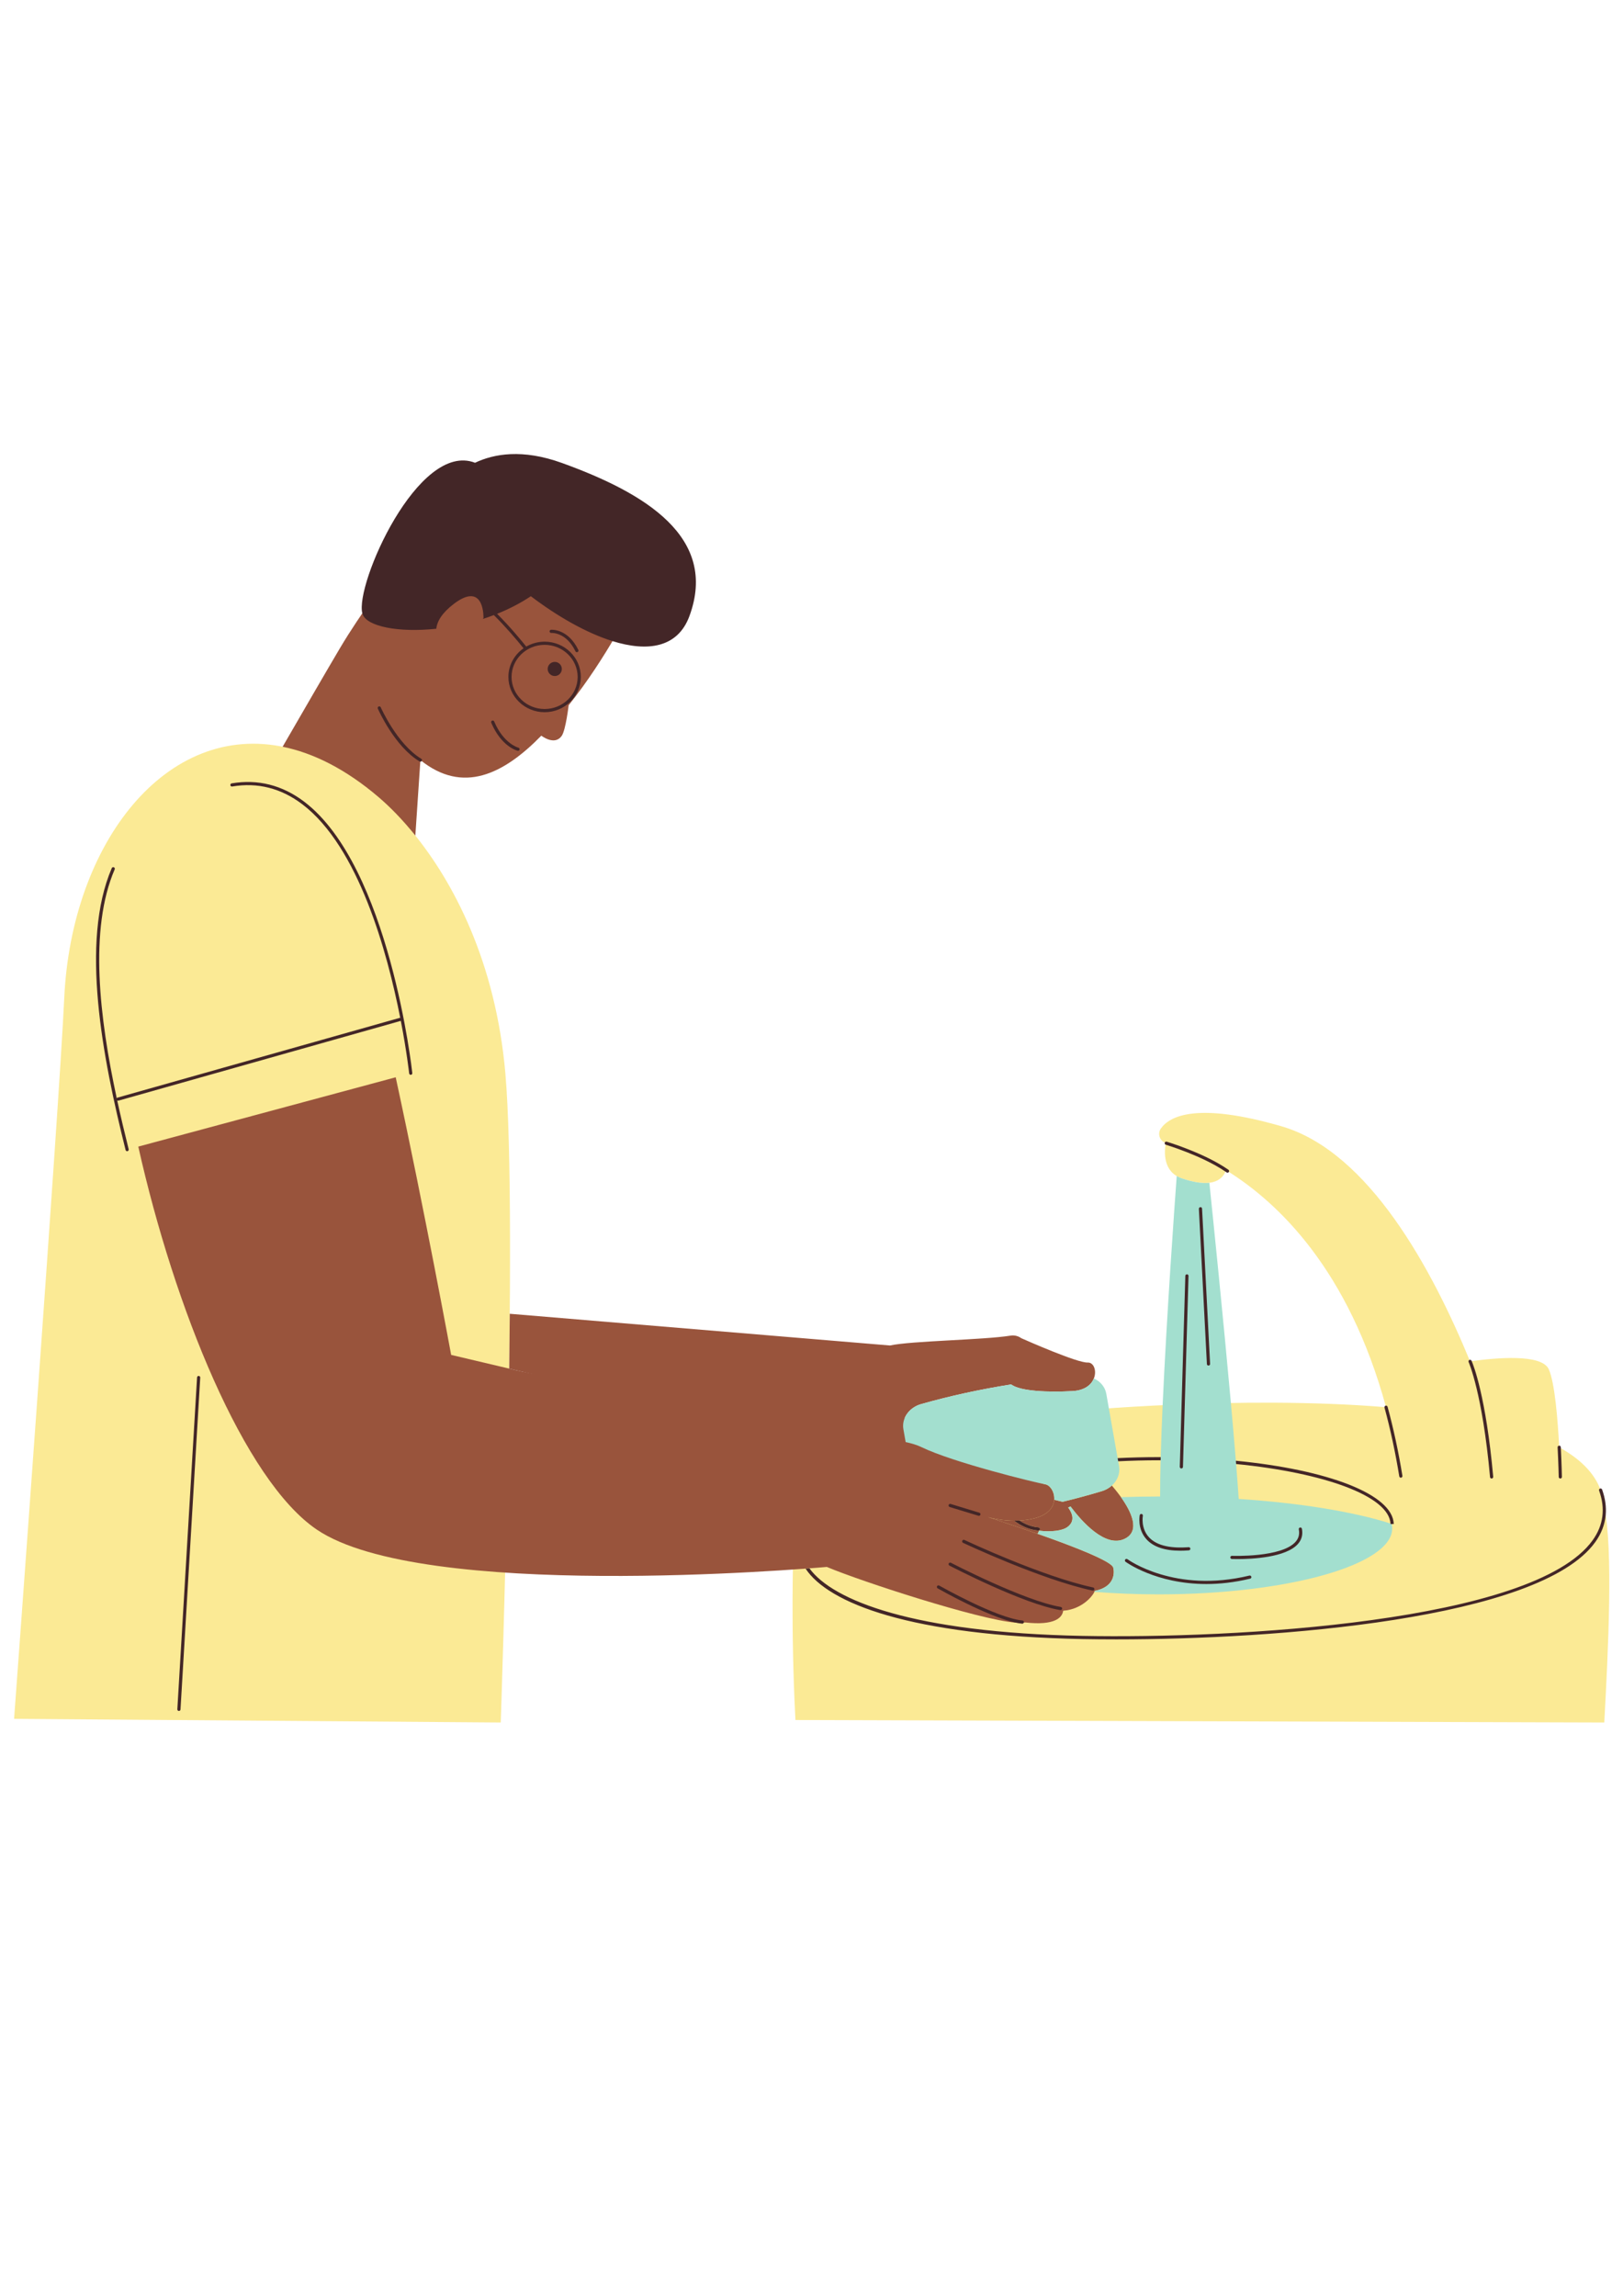 <?xml version="1.0" encoding="UTF-8"?>
<svg xmlns="http://www.w3.org/2000/svg" xmlns:xlink="http://www.w3.org/1999/xlink" width="595.5pt" height="842.25pt" viewBox="0 0 595.5 842.25" version="1.2">
<defs>
<clipPath id="clip1">
  <path d="M 5.168 271 L 590.473 271 L 590.473 631.887 L 5.168 631.887 Z M 5.168 271 "/>
</clipPath>
</defs>
<g id="surface1">
<g clip-path="url(#clip1)" clip-rule="nonzero">
<path style=" stroke:none;fill-rule:nonzero;fill:rgb(98.43%,91.759%,58.429%);fill-opacity:1;" d="M 139.371 281.613 C 127.73 271.711 118.547 268.336 104.793 274.164 C 61.133 264.43 26.211 309.191 23.57 366.137 C 21.691 406.707 5.168 630.547 5.168 630.547 L 183.727 631.887 C 183.727 631.887 190.102 447.305 185.422 393.707 C 181.859 352.855 166.336 323.504 151.566 305.496 C 147.133 300.09 143.328 284.98 139.371 281.613 Z M 588.633 631.887 L 291.852 630.98 C 290.047 595.73 291.098 568.914 291.098 568.914 C 291.867 567.887 292.707 566.895 293.609 565.926 C 294.266 550.223 312.855 528.512 393.645 517.691 C 393.645 517.691 454.77 511.77 508.555 516.23 C 494.906 466.113 469.293 441.289 449.863 429.273 C 447.879 434.746 441.684 435.012 433.609 432.273 C 426.602 429.902 427.172 422.395 427.73 419.309 C 425.523 418.57 424.586 415.91 425.945 413.98 C 429.188 409.398 439.207 404.211 470.105 413.145 C 502.391 422.477 525.629 465.98 539.391 499.414 C 548.973 498.055 565.715 496.57 568.277 502.324 C 570.5 507.324 571.582 521.059 572.09 530.926 C 579.617 535.094 584.984 540.25 587.277 546.617 C 588.07 548.828 588.512 550.957 588.625 553.004 C 591.922 568.082 590.09 605.059 588.633 631.887 "/>
</g>
<path style=" stroke:none;fill-rule:nonzero;fill:rgb(59.999%,32.939%,23.529%);fill-opacity:1;" d="M 408.461 575.066 C 407.465 571.328 373.328 560.047 362.461 556.539 C 366.27 557.559 372.891 558.711 379.652 556.969 C 390.051 554.301 387.078 545.102 383.516 544.512 C 379.949 543.914 351.125 528.324 339.547 522.688 C 330.168 518.121 297.699 514.656 288.746 515.168 C 288.746 515.168 215.711 508.898 189.16 502.621 C 183.25 501.23 165.535 497.039 165.535 497.039 C 165.535 497.039 155.809 444.203 145.188 395.195 L 50.738 420.625 C 63.945 479.586 89.539 543.035 116.238 561.125 C 154.906 587.32 293.703 575.668 303.375 574.82 C 315.969 580.145 359.113 594.172 372.527 595.242 C 373.719 595.336 374.957 595.316 376.227 595.195 C 387.012 596.41 389.801 593.395 390.086 590.879 C 397.266 590.383 401.336 585.035 401.664 583.613 C 409.258 582.098 408.906 576.723 408.461 575.066 Z M 138.805 292.336 C 126.777 282.098 114.938 276.215 103.695 273.941 C 110.441 262.273 120.352 245.148 124.828 237.617 C 139.527 212.879 166.598 181.18 164.961 184.43 C 171.293 176.031 182.41 172.734 192.25 176.449 C 208.824 182.703 231.336 195.828 232.418 221.184 C 232.418 221.184 222.719 241.16 208.645 258.723 C 208.645 258.723 207.59 267.699 206.145 269.875 C 203.551 273.762 198.621 269.875 198.621 269.875 C 184.691 284.137 169.793 291.348 154.25 278.832 L 152.395 306.523 C 147.676 300.641 143.008 295.91 138.805 292.336 "/>
<path style=" stroke:none;fill-rule:nonzero;fill:rgb(59.999%,32.939%,23.529%);fill-opacity:1;" d="M 393.48 510.32 C 398.059 510.078 400.449 507.949 401.355 505.676 C 402.492 502.824 401.297 499.742 399.086 499.84 C 395.359 500.012 377.047 491.941 374.738 490.918 C 373.621 490.109 372.203 489.734 370.77 489.969 C 360.809 491.574 334.504 491.855 326.539 493.586 L 187.043 481.953 C 186.992 488.594 186.918 495.328 186.832 502.074 L 295.367 527.719 C 300.98 527.395 312.645 526.926 322.883 527.738 C 326.27 528.008 329.496 528.414 332.297 529.023 L 331.465 524.305 C 330.762 520.297 333.559 516.344 337.961 515.094 C 348.648 512.059 359.672 509.672 370.984 507.871 C 374.477 510.449 384.691 510.781 393.48 510.32 Z M 412.645 564.508 C 405.574 567.906 396.988 558.234 392.789 552.645 C 392.52 552.777 392.219 552.898 391.926 553.027 C 393.375 554.988 394.668 557.949 391.672 560.172 C 389.746 561.594 385.625 562.047 381.23 561.527 C 381.125 561.91 380.941 562.289 380.684 562.66 C 373.344 560.086 366.383 557.805 362.461 556.539 C 364.816 557.172 368.23 557.848 372.109 557.863 C 374.449 559.652 377.426 561.184 380.957 561.473 C 380.973 561.473 380.988 561.477 381.008 561.477 C 381.309 561.477 381.562 561.246 381.586 560.938 C 381.613 560.617 381.375 560.336 381.051 560.309 C 378.406 560.094 376.062 559.09 374.094 557.809 C 375.898 557.711 377.77 557.453 379.652 556.969 C 384.711 555.672 386.598 552.832 386.801 550.184 L 389.887 550.922 C 392.113 550.387 394.336 549.82 396.559 549.223 C 399.125 548.531 401.695 547.805 404.262 547.035 C 405.691 546.605 406.938 545.883 407.949 544.973 C 408.859 546.023 410.09 547.52 411.309 549.23 C 415.012 554.434 418.59 561.648 412.645 564.508 "/>
<path style=" stroke:none;fill-rule:nonzero;fill:rgb(63.919%,87.45%,81.18%);fill-opacity:1;" d="M 510.605 559.086 L 510.219 559.098 C 510.211 559.023 510.195 558.957 510.191 558.887 C 496.641 554.586 477.145 551.363 454.5 549.879 C 454.246 546.059 453.922 541.742 453.547 537.07 C 453.516 536.668 453.484 536.277 453.453 535.867 C 452.922 529.332 452.301 522.141 451.629 514.672 C 448.84 483.664 445.176 447.848 443.734 433.902 C 440.969 434.219 437.508 433.594 433.609 432.273 C 432.914 432.043 432.309 431.75 431.754 431.426 C 430.984 441.895 428.098 482.004 426.586 515.48 C 426.285 522.203 426.039 528.648 425.875 534.539 C 425.863 534.934 425.852 535.32 425.844 535.711 C 425.715 540.602 425.648 545.082 425.66 548.98 C 420.789 548.988 416 549.074 411.309 549.23 C 415.012 554.434 418.59 561.648 412.645 564.508 C 405.574 567.906 396.988 558.234 392.789 552.645 C 392.52 552.777 392.219 552.898 391.926 553.027 C 393.375 554.988 394.668 557.949 391.672 560.172 C 389.746 561.594 385.625 562.047 381.23 561.527 C 381.125 561.91 380.941 562.289 380.684 562.66 C 393.664 567.211 407.824 572.68 408.461 575.066 C 408.906 576.723 409.258 582.098 401.664 583.613 C 401.645 583.711 401.598 583.824 401.543 583.953 C 409.027 584.555 416.922 584.883 425.086 584.883 C 472.438 584.883 510.82 574.059 510.82 560.707 C 510.82 560.156 510.734 559.617 510.605 559.086 Z M 383.516 544.512 C 379.949 543.914 349.66 536.5 338.078 530.863 C 336.523 530.105 334.543 529.5 332.297 529.023 L 331.465 524.305 C 330.762 520.297 333.559 516.344 337.961 515.094 C 348.648 512.059 359.672 509.672 370.984 507.871 C 374.477 510.449 384.691 510.781 393.48 510.32 C 398.059 510.078 400.449 507.949 401.355 505.676 C 403.723 506.746 405.469 508.777 405.914 511.297 L 406.852 516.633 L 410.066 534.902 L 410.273 536.07 L 410.594 537.875 C 411.055 540.512 409.988 543.137 407.949 544.973 C 406.938 545.883 405.691 546.605 404.262 547.035 C 401.695 547.805 399.125 548.531 396.559 549.223 C 394.336 549.82 392.113 550.387 389.887 550.922 L 386.801 550.184 C 387.016 547.391 385.348 544.812 383.516 544.512 "/>
<path style=" stroke:none;fill-rule:nonzero;fill:rgb(26.27%,14.899%,15.289%);fill-opacity:1;" d="M 348.461 552.84 L 358.992 556.047 C 359.047 556.066 359.109 556.074 359.164 556.074 C 359.414 556.074 359.648 555.91 359.727 555.656 C 359.816 555.348 359.645 555.023 359.332 554.926 L 348.801 551.719 C 348.496 551.625 348.164 551.801 348.07 552.109 C 347.977 552.418 348.152 552.742 348.461 552.84 Z M 427.633 419.887 C 427.672 419.902 427.703 419.93 427.75 419.945 C 427.883 419.988 441.043 423.938 449.664 429.816 C 449.793 429.902 449.93 429.996 450.059 430.086 C 450.16 430.156 450.277 430.191 450.395 430.191 C 450.574 430.191 450.758 430.105 450.871 429.941 C 450.879 429.938 450.879 429.926 450.883 429.918 C 451.051 429.652 450.988 429.305 450.73 429.129 C 441.961 422.988 428.219 418.863 428.082 418.82 C 427.789 418.738 427.492 418.895 427.383 419.164 C 427.375 419.184 427.359 419.195 427.352 419.219 C 427.273 419.484 427.402 419.754 427.633 419.887 Z M 571.914 541.809 C 571.922 542.129 572.184 542.383 572.496 542.383 C 572.504 542.383 572.508 542.383 572.512 542.383 C 572.836 542.375 573.094 542.109 573.082 541.785 C 573.082 541.738 572.996 537.227 572.695 531.273 C 572.691 531.145 572.68 531.02 572.676 530.891 C 572.656 530.566 572.426 530.309 572.059 530.336 C 571.738 530.352 571.488 530.629 571.504 530.949 C 571.816 536.988 571.914 541.621 571.914 541.793 C 571.914 541.797 571.914 541.809 571.914 541.809 Z M 513.41 541.59 C 513.453 541.875 513.707 542.082 513.984 542.082 C 514.016 542.082 514.051 542.078 514.082 542.074 C 514.363 542.027 514.562 541.781 514.562 541.496 C 514.562 541.469 514.57 541.438 514.566 541.402 C 513.129 532.594 511.301 524.074 509.121 516.07 C 509.031 515.762 508.719 515.578 508.402 515.66 C 508.398 515.664 508.398 515.664 508.398 515.664 C 508.156 515.734 507.996 515.949 507.977 516.184 C 507.973 516.25 507.973 516.312 507.992 516.379 C 510.156 524.34 511.984 532.82 513.41 541.59 Z M 111.602 294.09 C 103.566 288.004 94.617 285.75 85.008 287.375 C 84.688 287.426 84.473 287.73 84.527 288.047 C 84.527 288.051 84.527 288.055 84.527 288.055 C 84.586 288.371 84.883 288.586 85.199 288.527 C 94.48 286.953 103.129 289.137 110.898 295.023 C 131.578 310.68 142.121 349.352 146.848 373.391 C 146.77 373.383 146.695 373.387 146.625 373.41 L 43.172 402.637 C 43.023 402.68 42.91 402.77 42.832 402.883 C 36.477 373.324 32.617 340.938 42.082 318.922 C 42.211 318.629 42.078 318.293 41.785 318.164 C 41.781 318.16 41.781 318.16 41.777 318.156 C 41.48 318.027 41.137 318.168 41.008 318.461 C 29.348 345.566 37.598 387.965 46.078 421.867 C 46.148 422.137 46.387 422.312 46.645 422.312 C 46.691 422.312 46.742 422.309 46.789 422.297 C 47.102 422.215 47.297 421.898 47.211 421.586 C 47.211 421.586 47.211 421.582 47.211 421.574 C 45.773 415.82 44.336 409.816 43.008 403.688 C 43.145 403.773 43.316 403.805 43.492 403.762 L 146.938 374.539 C 146.984 374.523 147.02 374.508 147.062 374.488 C 149.23 385.738 150.094 393.527 150.121 393.77 C 150.121 393.801 150.141 393.828 150.148 393.855 C 150.223 394.133 150.473 394.324 150.766 394.289 C 151.086 394.254 151.32 393.965 151.281 393.648 C 151.207 392.887 142.879 317.766 111.602 294.09 Z M 72.922 504.758 C 72.602 504.73 72.32 504.984 72.305 505.305 L 65.066 627.035 C 65.047 627.355 65.293 627.629 65.613 627.652 C 65.629 627.652 65.637 627.652 65.648 627.652 C 65.957 627.652 66.219 627.41 66.23 627.098 L 73.469 505.371 C 73.492 505.055 73.246 504.773 72.922 504.758 Z M 202.188 231.027 C 201.863 231.055 201.625 231.336 201.648 231.652 C 201.668 231.977 201.949 232.191 202.273 232.199 C 202.496 232.172 207.754 231.895 211.137 238.922 C 211.234 239.133 211.445 239.254 211.664 239.254 C 211.746 239.254 211.836 239.238 211.918 239.195 C 212.211 239.055 212.332 238.707 212.191 238.414 C 208.445 230.637 202.434 231 202.188 231.027 Z M 154.551 278.336 C 145.703 272.996 139.758 259.605 139.699 259.469 C 139.57 259.176 139.227 259.039 138.934 259.168 C 138.637 259.297 138.496 259.641 138.629 259.941 C 138.879 260.5 144.777 273.805 153.949 279.336 C 154.031 279.387 154.121 279.402 154.211 279.41 C 154.227 279.41 154.238 279.418 154.25 279.418 C 154.43 279.418 154.59 279.332 154.703 279.184 C 154.719 279.168 154.738 279.156 154.754 279.141 C 154.918 278.859 154.832 278.5 154.551 278.336 Z M 190.203 274.277 C 190.145 274.266 184.773 272.848 181.324 264.672 C 181.203 264.375 180.855 264.238 180.562 264.363 C 180.262 264.488 180.121 264.832 180.246 265.129 C 183.941 273.887 189.68 275.355 189.926 275.41 C 189.973 275.426 190.02 275.43 190.062 275.43 C 190.324 275.43 190.566 275.25 190.633 274.98 C 190.703 274.672 190.512 274.352 190.203 274.277 Z M 344.047 582.68 C 344.84 583.137 362.301 593.023 372.637 595.246 C 373.488 595.426 374.305 595.566 375.043 595.633 C 375.062 595.637 375.082 595.637 375.098 595.637 C 375.355 595.637 375.57 595.465 375.648 595.227 C 375.656 595.184 375.676 595.148 375.68 595.109 C 375.711 594.785 375.473 594.5 375.148 594.469 C 365.66 593.586 344.832 581.781 344.621 581.664 C 344.344 581.504 343.984 581.602 343.824 581.883 C 343.664 582.16 343.762 582.52 344.047 582.68 Z M 348.363 574.328 C 349.465 574.902 375.516 588.406 389.027 590.66 C 389.059 590.664 389.09 590.668 389.121 590.668 C 389.402 590.668 389.648 590.461 389.699 590.18 C 389.754 589.859 389.535 589.559 389.219 589.504 C 375.895 587.289 349.172 573.434 348.902 573.289 C 348.617 573.145 348.262 573.254 348.113 573.543 C 347.965 573.824 348.074 574.18 348.363 574.328 Z M 353.078 565.199 C 352.938 565.488 353.062 565.84 353.355 565.977 C 353.641 566.109 381.984 579.461 400.84 583.496 C 400.879 583.504 400.922 583.508 400.961 583.508 C 401.23 583.508 401.473 583.32 401.535 583.047 C 401.602 582.734 401.402 582.422 401.086 582.355 C 382.363 578.348 354.141 565.055 353.859 564.922 C 353.566 564.785 353.219 564.902 353.078 565.199 Z M 199.828 236.559 C 193.141 236.559 187.703 241.84 187.703 248.328 C 187.703 254.82 193.141 260.098 199.828 260.098 C 206.508 260.098 211.945 254.82 211.945 248.328 C 211.945 241.84 206.508 236.559 199.828 236.559 Z M 252.949 226.035 C 248.66 237.637 237.637 239.215 224.734 235.191 C 215.129 232.191 204.477 226.094 194.777 218.719 C 190.895 221.312 186.703 223.449 182.391 225.176 C 187.301 230.055 191.867 235.668 193.086 237.195 C 195.066 236.059 197.367 235.391 199.828 235.391 C 207.156 235.391 213.113 241.195 213.113 248.328 C 213.113 255.461 207.156 261.27 199.828 261.27 C 192.496 261.27 186.535 255.461 186.535 248.328 C 186.535 244.008 188.734 240.18 192.094 237.824 C 189.703 234.828 185.438 229.816 181.199 225.641 C 179.859 226.152 178.508 226.629 177.16 227.062 C 177.305 226.844 177.395 226.711 177.395 226.711 C 177.395 226.711 177.492 223.707 176.445 221.375 C 175.719 219.754 174.43 218.469 172.18 218.746 C 170.73 218.918 168.891 219.727 166.539 221.512 C 162.102 224.879 160.32 228.066 160.09 230.652 C 146.16 232.133 134.68 229.812 133.055 225.355 C 133.016 225.234 132.977 225.109 132.945 224.977 C 130.199 214.539 153.441 161.656 174.297 169.762 C 181.262 166.457 191.711 164.617 206.145 169.824 C 236.629 180.824 263.648 197.07 252.949 226.035 Z M 202.125 247.578 C 203.324 248.363 204.934 248.027 205.723 246.828 C 206.504 245.633 206.168 244.023 204.973 243.238 C 203.773 242.457 202.164 242.789 201.375 243.988 C 200.59 245.184 200.93 246.793 202.125 247.578 Z M 381.008 561.477 C 381.309 561.477 381.562 561.246 381.586 560.938 C 381.613 560.617 381.375 560.336 381.051 560.309 C 378.406 560.094 376.062 559.09 374.094 557.809 C 373.422 557.848 372.758 557.867 372.109 557.863 C 374.449 559.652 377.426 561.184 380.957 561.473 C 380.973 561.473 380.988 561.477 381.008 561.477 Z M 412.855 572.102 C 412.664 572.363 412.719 572.73 412.973 572.922 C 413.113 573.027 424.145 581.094 442.629 581.094 C 447.492 581.094 452.871 580.535 458.707 579.125 C 459.016 579.047 459.215 578.73 459.137 578.422 C 459.059 578.105 458.746 577.918 458.43 577.988 C 431 584.625 413.848 572.113 413.68 571.984 C 413.418 571.793 413.051 571.848 412.855 572.102 Z M 418.867 555.383 C 418.559 555.32 418.242 555.531 418.184 555.844 C 418.141 556.047 417.246 560.844 420.598 564.613 C 423.125 567.445 427.312 568.875 433.082 568.875 C 434.082 568.875 435.129 568.832 436.219 568.746 C 436.543 568.719 436.785 568.438 436.758 568.113 C 436.746 568.043 436.73 567.977 436.699 567.914 C 436.598 567.695 436.371 567.547 436.125 567.582 C 435.863 567.598 435.629 567.598 435.371 567.617 C 428.777 568.012 424.09 566.758 421.484 563.844 C 418.512 560.52 419.32 556.113 419.332 556.07 C 419.391 555.754 419.184 555.449 418.867 555.383 Z M 451.984 571.91 C 452.129 571.914 452.902 571.941 454.102 571.941 C 459.191 571.941 471.91 571.414 476.297 566.312 C 477.633 564.758 478.098 562.906 477.691 560.82 C 477.629 560.5 477.316 560.289 477.004 560.359 C 476.688 560.418 476.48 560.723 476.543 561.043 C 476.883 562.789 476.516 564.266 475.41 565.547 C 470.363 571.422 452.219 570.75 452.031 570.742 C 451.711 570.734 451.434 570.98 451.422 571.301 C 451.406 571.625 451.66 571.898 451.984 571.91 Z M 433.441 538.691 C 433.445 538.691 433.449 538.691 433.461 538.691 C 433.777 538.691 434.035 538.441 434.047 538.125 L 436.082 468.07 C 436.09 467.746 435.832 467.477 435.512 467.469 C 435.191 467.488 434.918 467.715 434.91 468.039 L 432.875 538.09 C 432.867 538.414 433.117 538.684 433.441 538.691 Z M 443.41 500.957 C 443.418 500.957 443.43 500.957 443.441 500.949 C 443.762 500.938 444.016 500.664 443.996 500.34 L 441.055 443.395 C 441.035 443.07 440.801 442.809 440.441 442.84 C 440.117 442.855 439.871 443.129 439.883 443.453 L 442.824 500.398 C 442.844 500.715 443.098 500.957 443.41 500.957 Z M 546.695 541.664 C 546.703 541.727 546.707 541.785 546.711 541.848 C 546.738 542.156 546.996 542.383 547.293 542.383 C 547.312 542.383 547.328 542.379 547.348 542.379 C 547.672 542.352 547.906 542.066 547.879 541.742 C 547.879 541.715 547.875 541.695 547.875 541.672 C 545.207 512.254 540.629 500.805 539.996 499.332 C 539.957 499.25 539.934 499.195 539.922 499.172 C 539.789 498.887 539.461 498.762 539.168 498.875 C 539.156 498.883 539.152 498.883 539.145 498.883 C 538.852 499.02 538.723 499.367 538.855 499.656 C 538.906 499.77 543.91 511.016 546.695 541.664 Z M 425.086 535.703 C 425.344 535.703 425.59 535.711 425.844 535.711 C 425.852 535.32 425.863 534.934 425.875 534.539 C 425.609 534.539 425.352 534.535 425.086 534.535 C 419.949 534.535 414.938 534.664 410.066 534.902 L 410.273 536.07 C 415.086 535.832 420.035 535.703 425.086 535.703 Z M 510.191 558.887 C 510.195 558.957 510.211 559.023 510.219 559.098 L 510.605 559.086 L 510.801 559.078 L 511.387 559.062 C 511.039 548.168 487.18 539.148 453.453 535.867 C 453.484 536.277 453.516 536.668 453.547 537.07 C 486.016 540.289 509.551 548.844 510.191 558.887 Z M 589.148 555.84 C 588.82 559.309 587.547 562.613 585.309 565.727 C 564.855 594.184 467.691 601.402 409.613 601.402 C 405.254 601.402 401.121 601.363 397.254 601.289 C 333.727 600.051 303.926 588.09 295.574 575.441 C 296.07 575.406 296.535 575.375 296.988 575.336 C 305.602 587.148 335.105 598.91 397.277 600.117 C 452.496 601.18 562.656 595.246 584.355 565.047 C 588.305 559.551 589.102 553.414 586.727 546.812 C 586.621 546.523 586.77 546.207 587.051 546.082 C 587.062 546.078 587.07 546.07 587.078 546.07 C 587.383 545.961 587.719 546.117 587.828 546.422 C 589 549.672 589.43 552.816 589.148 555.84 "/>
</g>
</svg>
